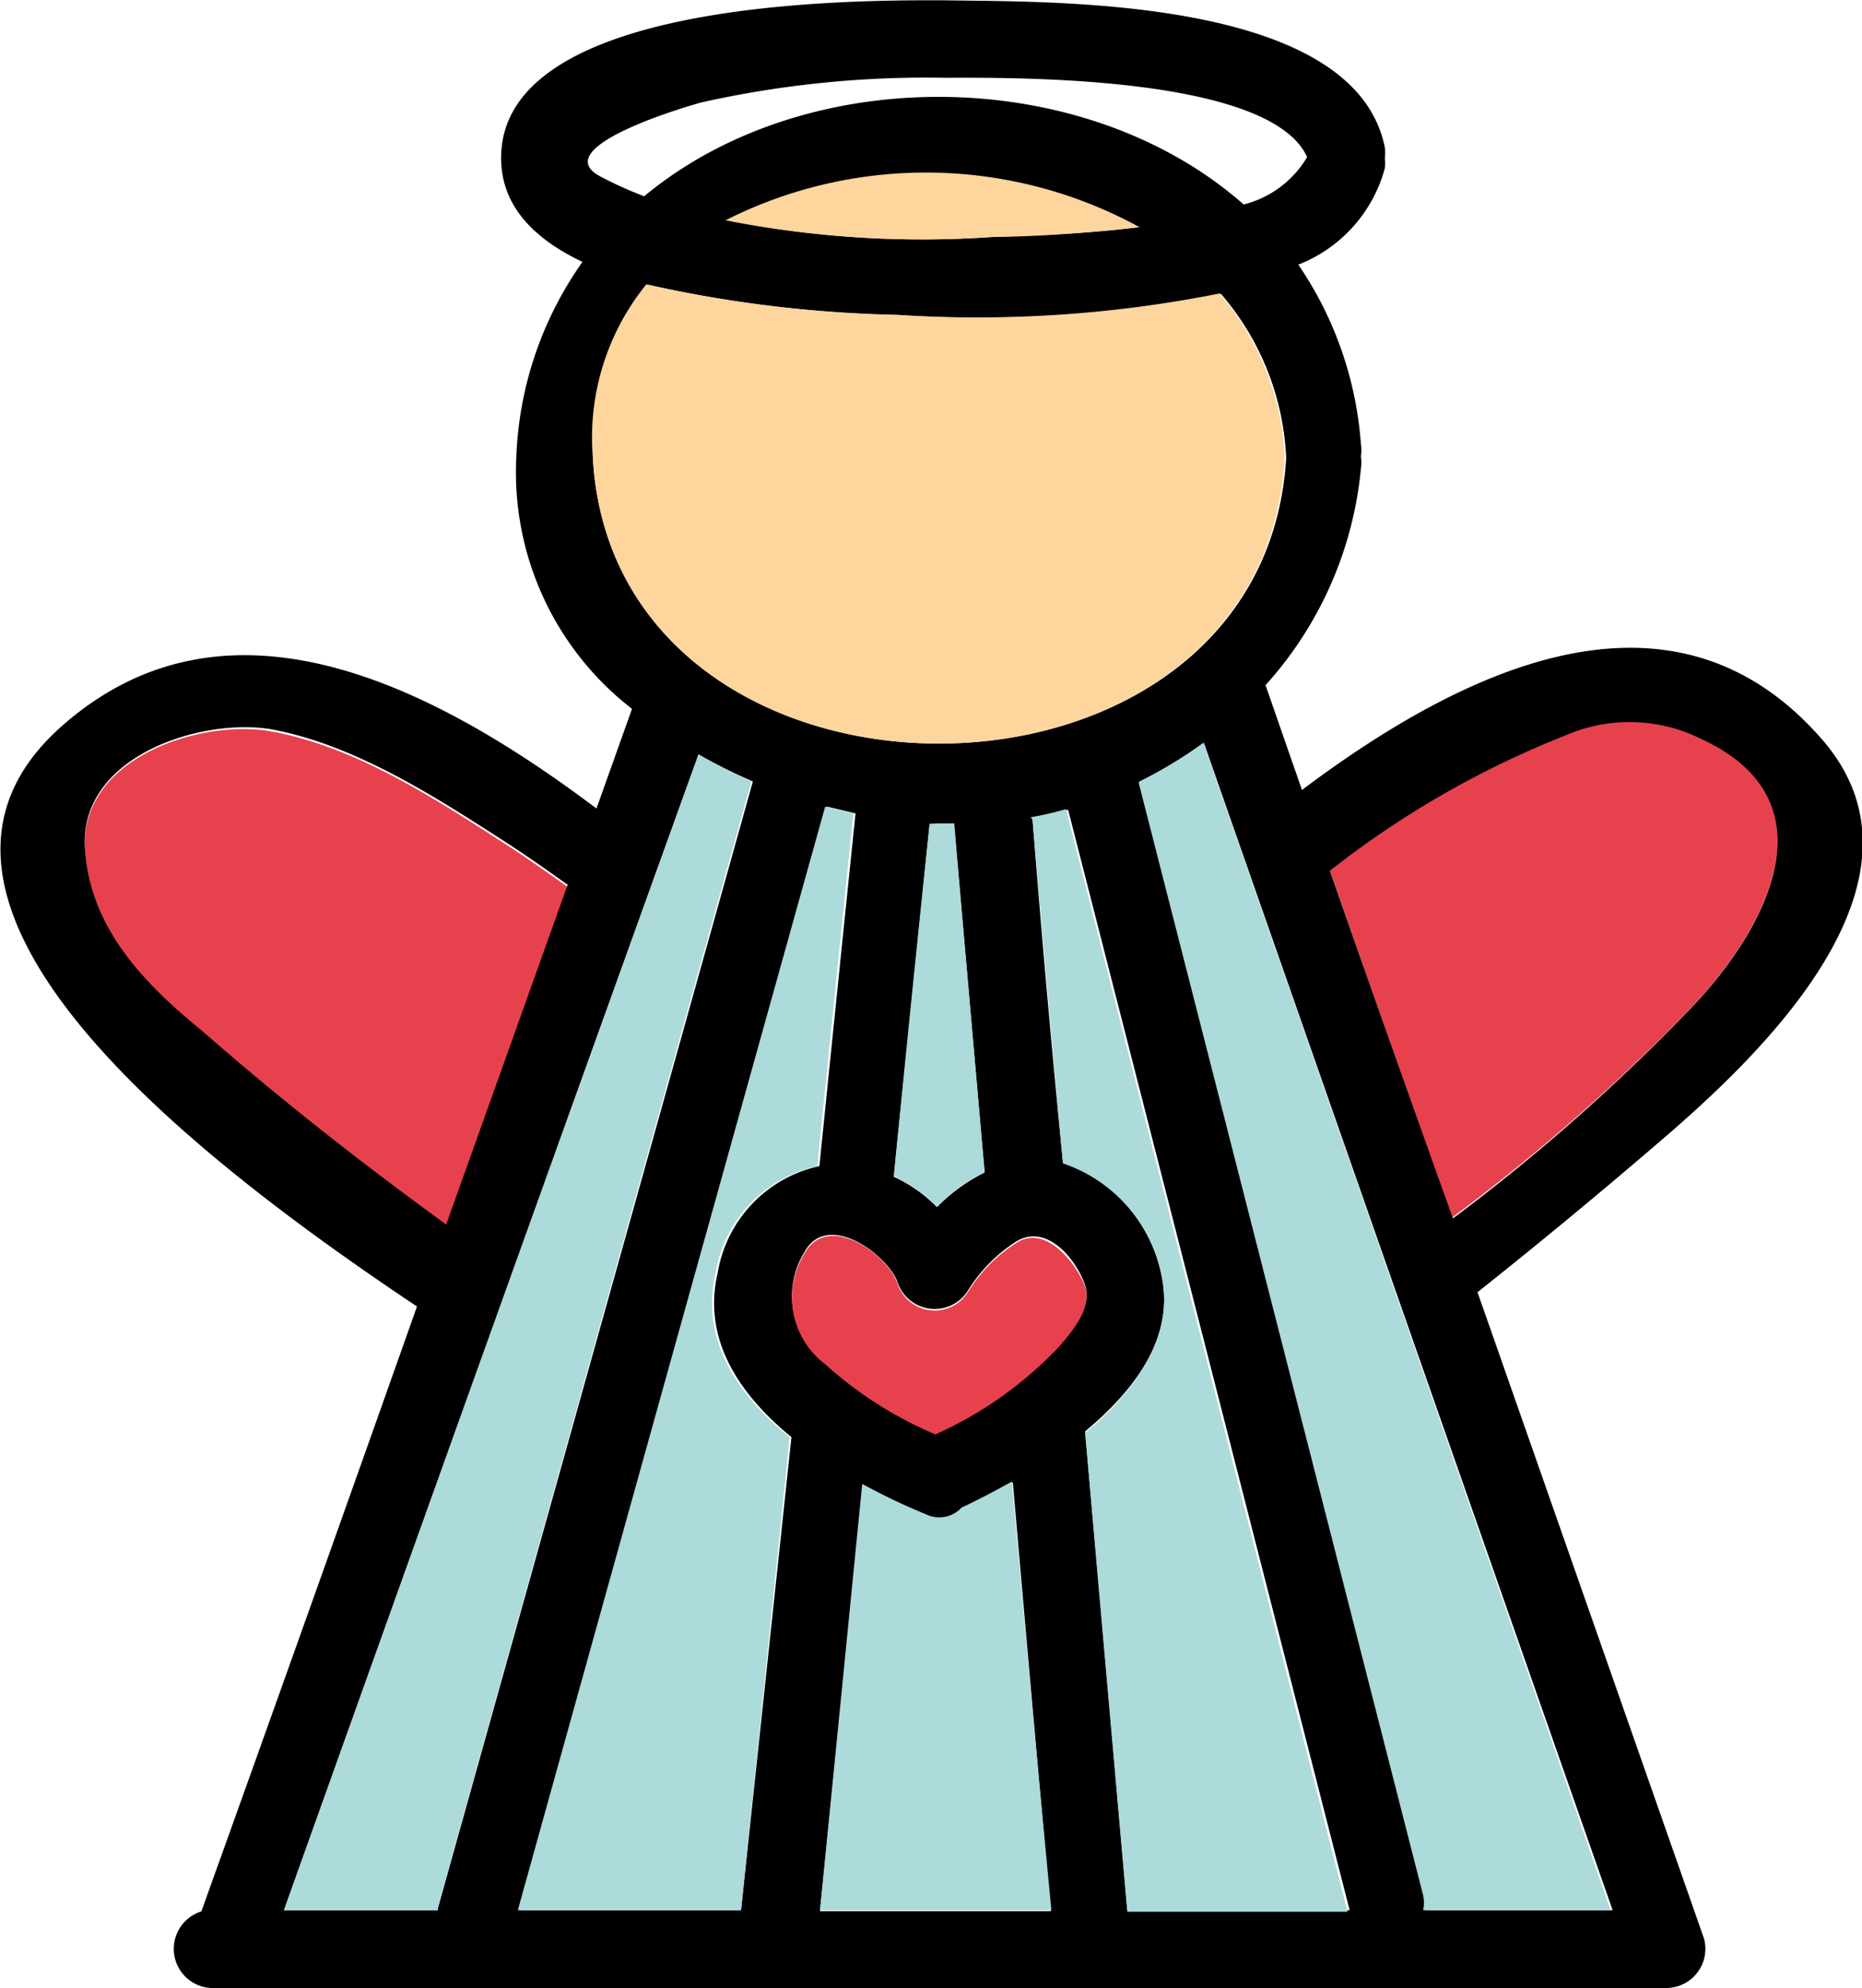 <svg xmlns="http://www.w3.org/2000/svg" viewBox="0 0 61.31 65.43"><defs><style>.cls-1{fill:none;}.cls-2{fill:#e8414e;}.cls-3{fill:#addadb;}.cls-4{fill:#fdd59d;}</style></defs><g id="Layer_2" data-name="Layer 2"><g id="_14" data-name="14"><path class="cls-1" d="M19.77,5.81a13.24,13.24,0,0,0,1.44.65c5.37-4.43,14.5-4.35,19.71.27A3.39,3.39,0,0,0,43,5.17C41.77,2.43,33.1,2.53,31.07,2.56a33.82,33.82,0,0,0-8,.81C22.79,3.45,17.93,4.84,19.77,5.81Z"/><path class="cls-2" d="M18.69,29.19c-.63-.45-1.27-.9-1.91-1.32-2.38-1.53-5-3.28-7.86-3.8-2.28-.41-6.38.85-6.12,4,.22,2.59,2,4.39,3.86,6,2.58,2.23,5.27,4.33,8,6.34Q16.68,34.78,18.69,29.19Z"/><path class="cls-2" d="M55.84,33c2.36-2.54,4.56-6.73.15-8.7a5.28,5.28,0,0,0-4.43-.11,30.87,30.87,0,0,0-7.63,4.35l-.14.11q2,5.72,4,11.44A63.59,63.59,0,0,0,55.84,33Z"/><path d="M59.91,24.24C55,18.73,48.2,22,42.87,26l-1.2-3.45a12.35,12.35,0,0,0,3.14-7.12,1.33,1.33,0,0,0,0-.41,1.36,1.36,0,0,0,0-.41,12,12,0,0,0-2.06-5.9A4.73,4.73,0,0,0,45.6,5.53a1.88,1.88,0,0,0,0-.33,1.94,1.94,0,0,0,0-.34c-1-5-11-4.79-14.53-4.85C28,0,16.5,0,16.5,5.2c0,1.59,1.1,2.67,2.68,3.42A11.85,11.85,0,0,0,17,15.06a9.84,9.84,0,0,0,3.81,8.27l-1.17,3.28c-5.32-4-12.1-7.51-17.55-2.76C-4.62,29.67,6.47,38.15,13.73,43Q10.19,53,6.63,62.91a1.29,1.29,0,0,0,.31,2.52H54.88a1.29,1.29,0,0,0,1.23-1.62q-3.73-10.64-7.46-21.28C50.83,40.8,53,39,55.07,37.21,58.3,34.39,64,28.77,59.91,24.24ZM2.8,28c-.26-3.12,3.84-4.38,6.12-4,2.82.52,5.48,2.27,7.86,3.8.64.42,1.28.87,1.91,1.32q-2,5.6-4,11.18c-2.76-2-5.45-4.11-8-6.34C4.82,32.43,3,30.63,2.8,28ZM23,24.83a17.53,17.53,0,0,0,1.79.89L14.42,62.8a.2.2,0,0,0,0,.07H9.35Q16.15,43.85,23,24.83Zm-3.43-9.77a8,8,0,0,1,1.76-5.69,41.51,41.51,0,0,0,8.24,1,40.75,40.75,0,0,0,10.63-.7,8.85,8.85,0,0,1,2.15,5.4C41.6,27.61,20.22,27.61,19.52,15.06Zm18-7.59c-2.06.26-4.07.29-4.88.33a33.14,33.14,0,0,1-8.73-.55A14.63,14.63,0,0,1,37.5,7.47Zm6.87,55.4H37.12Q36.43,55,35.73,47.11C37.4,45.72,38.67,44,38.25,42A4.92,4.92,0,0,0,35,38.27Q34.44,32.61,34,27a.19.19,0,0,0,0-.08,11.06,11.06,0,0,0,1.17-.27Zm-27.32,0q5.06-18.15,10.12-36.32l.93.22q-.6,5.81-1.19,11.61a4.32,4.32,0,0,0-3.35,3.52c-.51,2.19.72,4,2.43,5.4L24.4,62.87ZM35.71,42.24c.28.74-.37,1.54-.81,2a12.72,12.72,0,0,1-4.1,2.92,12.88,12.88,0,0,1-3.63-2.31,2.75,2.75,0,0,1-.7-3.61c.73-1.41,2.69,0,3.07.92a1.29,1.29,0,0,0,2.34.3,5.13,5.13,0,0,1,1.58-1.6C34.44,40.27,35.38,41.37,35.71,42.24Zm-3.29-3.65a5.85,5.85,0,0,0-1.57,1.14,4.73,4.73,0,0,0-1.42-1q.59-5.8,1.18-11.6l.3,0h.5Q31.92,32.85,32.42,38.59Zm-4,10.28a21.1,21.1,0,0,0,2.1,1,1,1,0,0,0,1.17-.22c.51-.24,1.07-.53,1.66-.86q.61,7.05,1.25,14.11H27Zm18.52,14a1.19,1.19,0,0,0,0-.49L37.52,25.79s0,0,0-.06a14.74,14.74,0,0,0,2.12-1.28q6.72,19.21,13.46,38.42ZM43.79,28.66l.14-.11a30.87,30.87,0,0,1,7.63-4.35,5.28,5.28,0,0,1,4.43.11c4.41,2,2.21,6.16-.15,8.7a63.59,63.59,0,0,1-8,7.09Q45.79,34.39,43.79,28.66ZM23.1,3.37a33.82,33.82,0,0,1,8-.81c2,0,10.7-.13,11.94,2.61a3.39,3.39,0,0,1-2.09,1.56C35.71,2.11,26.58,2,21.21,6.46a13.24,13.24,0,0,1-1.44-.65C17.93,4.84,22.79,3.45,23.1,3.37Z"/><path class="cls-3" d="M30.61,27.11Q30,32.9,29.43,38.71a4.73,4.73,0,0,1,1.42,1,5.85,5.85,0,0,1,1.57-1.14q-.51-5.75-1-11.47h-.5Z"/><path class="cls-3" d="M33.93,26.9A.19.19,0,0,1,34,27q.49,5.64,1,11.29A4.92,4.92,0,0,1,38.25,42c.42,2-.85,3.77-2.52,5.16q.69,7.89,1.39,15.76h7.25L35.1,26.63A11.06,11.06,0,0,1,33.93,26.9Z"/><path class="cls-3" d="M33.32,48.76c-.59.33-1.15.62-1.66.86a1,1,0,0,1-1.17.22,21.1,21.1,0,0,1-2.1-1L27,62.87h7.62Q33.94,55.82,33.32,48.76Z"/><path class="cls-3" d="M9.35,62.87h5.06a.2.2,0,0,1,0-.07L24.74,25.72A17.53,17.53,0,0,1,23,24.83Q16.14,43.85,9.35,62.87Z"/><path class="cls-3" d="M23.56,41.9a4.32,4.32,0,0,1,3.35-3.52q.59-5.81,1.19-11.61l-.93-.22Q22.1,44.71,17.05,62.87H24.4L26,47.3C24.28,45.91,23.05,44.09,23.56,41.9Z"/><path class="cls-3" d="M39.62,24.45a14.74,14.74,0,0,1-2.12,1.28s0,0,0,.06l9.36,36.59a1.19,1.19,0,0,1,0,.49h6.17Q46.35,43.67,39.62,24.45Z"/><path class="cls-4" d="M23.89,7.25a33.14,33.14,0,0,0,8.73.55c.81,0,2.82-.07,4.88-.33A14.63,14.63,0,0,0,23.89,7.25Z"/><path class="cls-4" d="M42.3,15.06a8.85,8.85,0,0,0-2.15-5.4,40.75,40.75,0,0,1-10.63.7,41.51,41.51,0,0,1-8.24-1,8,8,0,0,0-1.76,5.69C20.22,27.61,41.6,27.61,42.3,15.06Z"/><path class="cls-2" d="M33.46,40.91a5.13,5.13,0,0,0-1.58,1.6,1.29,1.29,0,0,1-2.34-.3c-.38-1-2.34-2.33-3.07-.92a2.75,2.75,0,0,0,.7,3.61,12.88,12.88,0,0,0,3.63,2.31,12.72,12.72,0,0,0,4.1-2.92c.44-.51,1.09-1.31.81-2S34.44,40.27,33.46,40.91Z"/></g></g></svg>